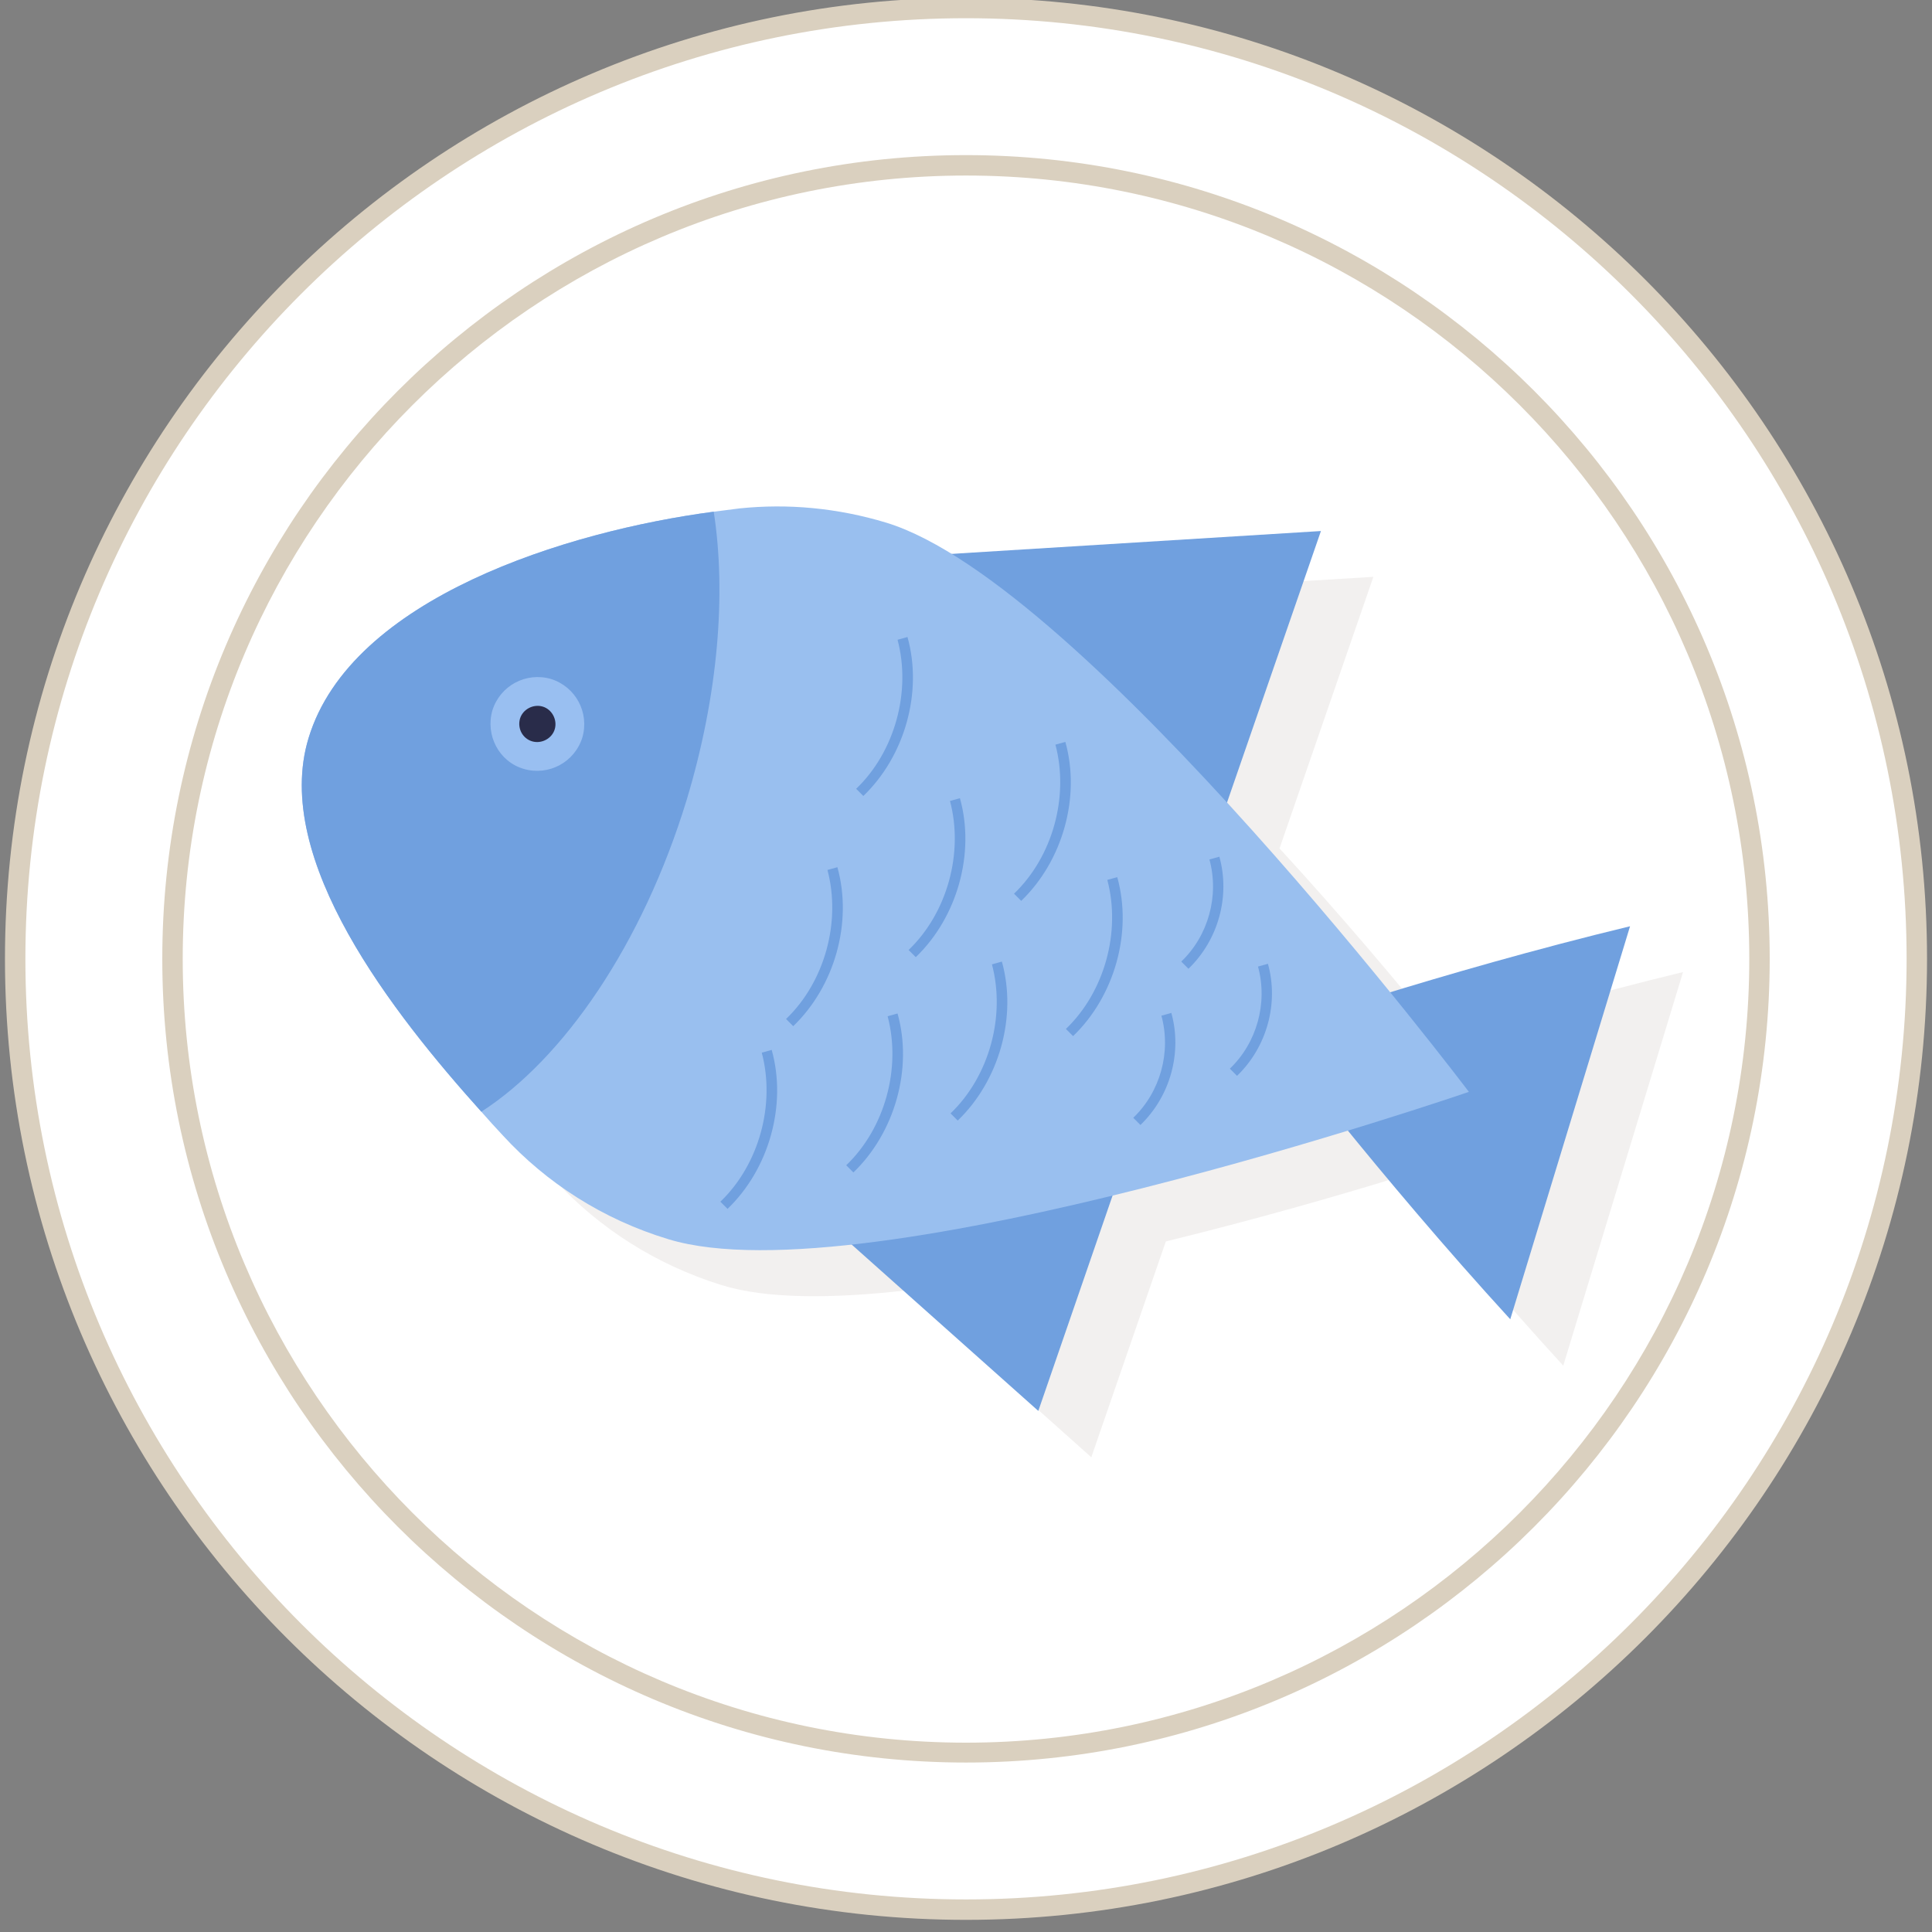 <?xml version="1.0" encoding="utf-8"?>
<!-- Generator: Adobe Illustrator 25.0.1, SVG Export Plug-In . SVG Version: 6.00 Build 0)  -->
<svg version="1.1" id="OBJECTS" xmlns="http://www.w3.org/2000/svg" xmlns:xlink="http://www.w3.org/1999/xlink" x="0px" y="0px"
	 viewBox="0 0 350 350" style="enable-background:new 0 0 350 350;" xml:space="preserve">
<rect x="0" y="0" width="350" height="350" fill="#808080" stroke="none"/>
<style type="text/css">
	.st0{fill:#FFFFFF;}
	.st1{fill:#DAD0BF;}
	.st2{opacity:7.000000e-02;fill:#3F2517;enable-background:new    ;}
	.st3{fill:#70A0DF;}
	.st4{fill:#99BFEF;}
	.st5{fill:#99BFF1;}
	.st6{fill:#292C4A;}
</style>
<g>
	<g>
		<circle class="st0" cx="175" cy="173.7" r="172.3"/>
		<path class="st1" d="M175,347.8c-96,0-174.1-78.1-174.1-174.1S79-0.4,175-0.4s174.1,78.1,174.1,174.1S271,347.8,175,347.8z
			 M175,3.3C81,3.3,4.6,79.7,4.6,173.7S81,344.1,175,344.1s170.4-76.5,170.4-170.4S269,3.3,175,3.3z"/>
	</g>
	<g>
		<circle class="st0" cx="175" cy="173.7" r="143.8"/>
		<path class="st1" d="M175,319.3c-80.3,0-145.6-65.3-145.6-145.6S94.7,28.1,175,28.1s145.6,65.3,145.6,145.6S255.3,319.3,175,319.3
			z M175,31.8c-78.3,0-141.9,63.7-141.9,141.9s63.6,142,141.9,142s141.9-63.7,141.9-142S253.3,31.8,175,31.8z"/>
	</g>
	<path class="st2" d="M283.2,247.4l21.7-71.3c-16.2,3.9-31.7,8.4-43.5,12c-7.8-9.6-18.2-22-29.6-34.4l17-49.2l-66.9,4.1
		c-4.2-2.6-8.1-4.5-11.7-5.6c-8.9-2.7-17.9-3.5-26.6-2.6c-1.5,0.2-3.1,0.3-4.7,0.6c-26.5,3.5-65.7,15.6-73.4,41
		c-6.7,22,15.4,50,31.3,67.7c1.4,1.5,2.7,3,3.9,4.3c7.9,8.5,18.1,15.1,30,18.8c8,2.5,19.8,2.5,33.2,1l33.8,30.2l13.5-39.1
		c15.9-3.9,31-8.2,42.6-11.8C261.6,222.8,271.9,235.1,283.2,247.4z"/>
	<g>
		<g>
			<g>
				<polygon class="st3" points="152,101.6 239.3,96.2 217.3,159.8 				"/>
			</g>
			<g>
				<polygon class="st3" points="122.8,197.4 210,192.1 188.1,255.6 				"/>
			</g>
			<g>
				<path class="st3" d="M229.9,186.8c0,0,31-10.7,65.4-19L273.6,239C249.7,212.9,229.9,186.8,229.9,186.8z"/>
			</g>
			<g>
				<g>
					<path class="st4" d="M266.1,197.8c0,0-109.2,37.6-145,26.7c-11.9-3.6-22.1-10.2-30-18.8c-1.3-1.4-2.6-2.8-3.9-4.3
						c-15.9-17.7-38-45.7-31.3-67.7c7.7-25.4,46.9-37.5,73.4-41c1.6-0.2,3.2-0.4,4.7-0.6c8.7-0.9,17.7-0.1,26.6,2.6
						C196.5,105.7,266.1,197.8,266.1,197.8z"/>
				</g>
				<g>
					<g>
						<path class="st3" d="M156.4,144.2l-1.3-1.3c7-6.7,10-17.6,7.5-27l1.8-0.5C167.2,125.4,163.9,137,156.4,144.2z"/>
					</g>
					<g>
						<path class="st3" d="M143.7,185.9l-1.3-1.3c7-6.7,10-17.6,7.5-27l1.8-0.5C154.5,167.1,151.2,178.7,143.7,185.9z"/>
					</g>
					<g>
						<path class="st3" d="M165.9,173.4l-1.3-1.3c7-6.7,10-17.6,7.5-27l1.8-0.5C176.7,154.6,173.4,166.2,165.9,173.4z"/>
					</g>
					<g>
						<path class="st3" d="M185,163.2l-1.3-1.3c7-6.7,10-17.6,7.5-27l1.8-0.5C195.8,144.4,192.5,156,185,163.2z"/>
					</g>
					<g>
						<path class="st3" d="M194.4,187.7l-1.3-1.3c7-6.7,10-17.6,7.5-27l1.8-0.5C205.2,168.9,201.9,180.5,194.4,187.7z"/>
					</g>
					<g>
						<path class="st3" d="M215.3,175.5l-1.3-1.3c4.9-4.7,6.9-11.9,5.1-18.5l1.8-0.5C222.9,162.4,220.7,170.3,215.3,175.5z"/>
					</g>
					<g>
						<path class="st3" d="M224.1,194.9l-1.3-1.3c4.9-4.7,6.9-11.9,5.1-18.5l1.8-0.5C231.7,181.8,229.5,189.7,224.1,194.9z"/>
					</g>
					<g>
						<path class="st3" d="M206.6,203.8l-1.3-1.3c4.9-4.7,6.9-11.9,5.1-18.5l1.8-0.5C214.2,190.7,212,198.6,206.6,203.8z"/>
					</g>
					<g>
						<path class="st3" d="M173.5,203l-1.3-1.3c7-6.7,10-17.6,7.5-27l1.8-0.5C184.3,184.2,181,195.8,173.5,203z"/>
					</g>
					<g>
						<path class="st3" d="M154.6,212.4l-1.3-1.3c7-6.7,10-17.6,7.5-27l1.8-0.5C165.4,193.6,162.1,205.2,154.6,212.4z"/>
					</g>
					<g>
						<path class="st3" d="M131.8,219l-1.3-1.3c7-6.7,10-17.6,7.5-27l1.8-0.5C142.6,200.2,139.3,211.8,131.8,219z"/>
					</g>
				</g>
			</g>
			<g>
				<g>
					<path class="st3" d="M124.4,144.9c-8,26.2-22.3,46.9-37.2,56.5c-15.9-17.7-38-45.7-31.3-67.7c7.7-25.4,46.9-37.5,73.4-41
						C131.6,107.6,130.1,126,124.4,144.9z"/>
				</g>
				<g>
					<path class="st5" d="M89.2,128.7c1.4-4.5,6.1-7,10.6-5.7c4.5,1.4,7,6.1,5.7,10.6c-1.4,4.5-6.1,7-10.6,5.7
						C90.4,138,87.9,133.2,89.2,128.7z"/>
				</g>
				<g>
					<path class="st6" d="M94.2,130.2c0.5-1.7,2.4-2.7,4.1-2.2s2.7,2.4,2.2,4.1c-0.5,1.7-2.4,2.7-4.1,2.2S93.7,132,94.2,130.2z"/>
				</g>
			</g>
		</g>
	</g>
</g>
</svg>
